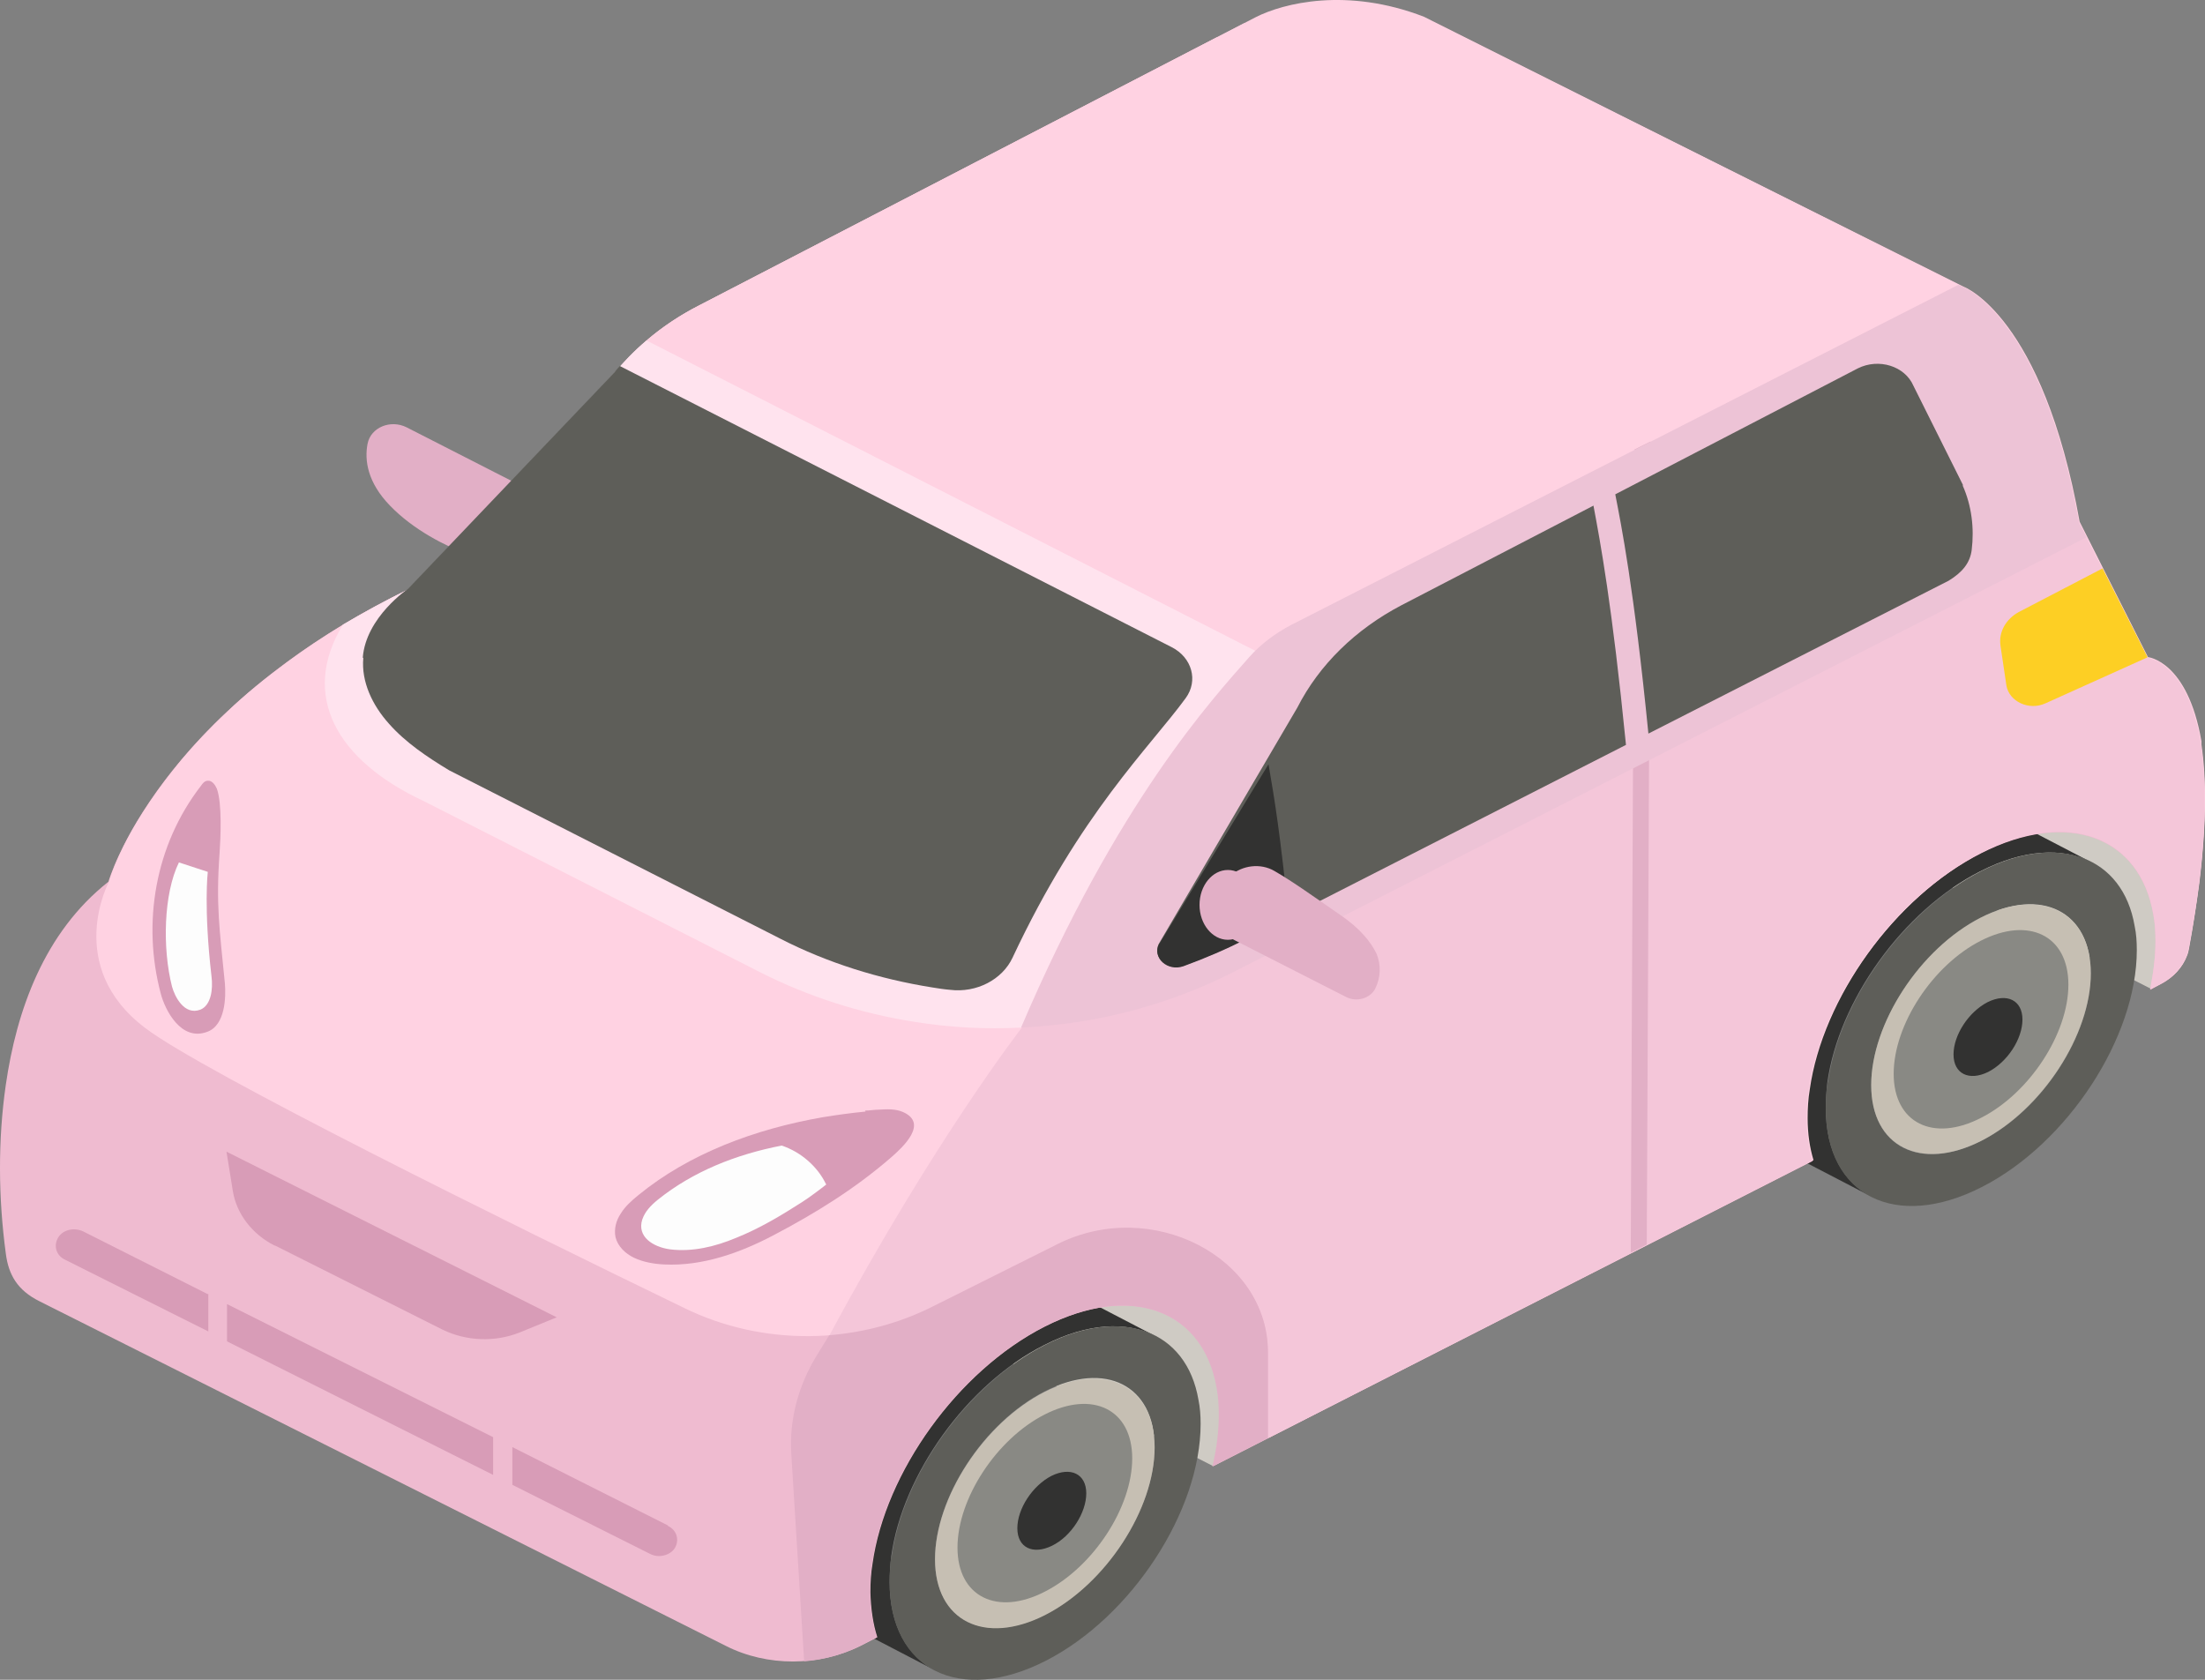 <svg width="42" height="32" viewBox="0 0 42 32" fill="none" xmlns="http://www.w3.org/2000/svg">
<rect x="0" y="0" width="42" height="32" fill="#808080" stroke="none"/>
<path d="M16.874 24.744L23.103 27.927L26.991 25.94L20.212 22.38L16.874 24.744Z" fill="#CFCBC4"/>
<path d="M34.716 15.647L40.955 18.829L41.657 17.094L38.054 13.283L34.716 15.647Z" fill="#CFCBC4"/>
<path d="M19.469 24.133C18.93 23.854 18.187 23.899 17.362 24.312C15.887 25.068 14.665 26.785 14.451 28.331C14.431 28.493 14.421 28.663 14.421 28.825C14.421 29.652 14.757 30.228 15.286 30.506L17.81 31.819C17.281 31.549 16.945 30.965 16.945 30.138C16.945 29.976 16.955 29.814 16.976 29.643C17.189 28.097 18.411 26.371 19.887 25.625C20.711 25.203 21.454 25.166 21.993 25.445L19.469 24.133Z" fill="#323231"/>
<path d="M38.268 15.611C37.728 15.332 36.986 15.377 36.161 15.79C34.685 16.546 33.464 18.263 33.25 19.809C33.23 19.971 33.22 20.141 33.22 20.303C33.22 21.13 33.556 21.706 34.085 21.984L35.642 22.793C35.113 22.524 34.777 21.939 34.777 21.112C34.777 20.95 34.787 20.789 34.807 20.618C35.021 19.072 36.242 17.346 37.718 16.599C38.543 16.177 39.286 16.141 39.825 16.42L38.268 15.611Z" fill="#323231"/>
<path d="M23.184 0.706L13.312 5.821C12.681 6.145 12.131 6.585 11.704 7.116L7.785 11.224C2.981 13.561 2.065 16.797 2.065 16.797C0.834 17.768 0.314 19.261 0.111 20.663C-0.042 21.724 -0.032 22.82 0.111 23.881C0.162 24.286 0.335 24.582 0.752 24.789L13.821 31.352C14.615 31.756 15.602 31.747 16.396 31.352L16.711 31.19C16.63 30.938 16.589 30.659 16.579 30.336C16.579 30.156 16.589 29.967 16.62 29.787C16.864 28.052 18.238 26.12 19.897 25.274C21.556 24.43 22.93 24.96 23.184 26.443C23.215 26.605 23.225 26.776 23.225 26.956C23.225 27.27 23.184 27.603 23.103 27.935L34.523 22.119C34.452 21.886 34.411 21.616 34.411 21.319C34.411 21.139 34.421 20.951 34.452 20.771C34.696 19.036 36.07 17.103 37.729 16.258C39.388 15.413 40.762 15.943 41.016 17.427C41.047 17.588 41.057 17.759 41.057 17.939C41.057 18.236 41.016 18.541 40.955 18.856L41.159 18.748C41.434 18.604 41.627 18.362 41.688 18.083C42.696 12.716 40.904 12.554 40.904 12.554L39.602 9.974C38.899 6.046 37.393 5.497 37.393 5.497L27.337 0.508L23.184 0.742V0.706Z" fill="#EFBBD0"/>
<path d="M23.693 0.445L13.312 5.821C12.681 6.145 12.131 6.585 11.704 7.116L7.785 11.224C6.879 11.664 6.116 12.132 5.475 12.608C5.047 12.923 4.66 13.238 4.335 13.552C3.581 14.253 3.073 14.928 2.726 15.467C2.686 15.53 2.655 15.584 2.614 15.647C2.197 16.339 2.075 16.797 2.075 16.797C2.075 16.797 1.21 18.407 2.767 19.584C3.866 20.42 9.688 23.297 13.047 24.924C14.523 25.643 16.304 25.625 17.77 24.897L20.161 23.701C21.953 22.802 24.172 23.944 24.172 25.76V27.387L34.543 22.101C34.472 21.867 34.431 21.598 34.431 21.301C34.431 21.121 34.441 20.933 34.472 20.753C34.716 19.018 36.09 17.085 37.749 16.24C39.408 15.395 40.782 15.925 41.036 17.409C41.067 17.57 41.077 17.741 41.077 17.921C41.077 18.218 41.036 18.523 40.975 18.838L41.179 18.73C41.403 18.613 41.576 18.424 41.657 18.209C41.678 18.164 41.688 18.11 41.698 18.056C41.779 17.615 41.841 17.202 41.892 16.824C42.034 15.656 42.024 14.802 41.932 14.181V14.118C41.668 12.59 40.914 12.518 40.914 12.518L39.612 9.938C38.909 6.01 37.403 5.462 37.403 5.462L31.876 2.702L27.317 0.427L23.703 0.445H23.693Z" fill="#FFD2E2"/>
<path d="M41.993 15.224C41.993 14.82 41.963 14.478 41.922 14.181C41.902 14.02 41.871 13.876 41.831 13.75C41.739 13.381 41.607 13.121 41.474 12.941C41.434 12.878 41.383 12.833 41.342 12.788C41.301 12.743 41.261 12.707 41.22 12.68C41.189 12.662 41.169 12.644 41.149 12.626C41.118 12.608 41.088 12.59 41.057 12.581C41.006 12.563 40.965 12.545 40.945 12.536C40.925 12.536 40.915 12.536 40.904 12.536L39.602 9.956C38.899 6.028 37.393 5.48 37.393 5.48L37.312 5.435L24.599 11.916C24.294 12.078 24.019 12.285 23.805 12.527C23.103 13.327 21.302 15.269 19.459 19.584C19.459 19.584 17.81 21.697 15.795 25.445C16.477 25.391 17.139 25.212 17.749 24.906L20.141 23.71C21.933 22.811 24.151 23.953 24.151 25.769V27.396L34.523 22.11C34.452 21.877 34.411 21.607 34.411 21.31C34.411 21.13 34.421 20.942 34.452 20.762C34.696 19.027 36.07 17.094 37.729 16.249C39.388 15.404 40.762 15.934 41.016 17.418C41.047 17.579 41.057 17.75 41.057 17.93C41.057 18.227 41.016 18.532 40.955 18.847L41.159 18.739C41.23 18.703 41.291 18.658 41.352 18.613C41.525 18.469 41.647 18.281 41.688 18.065C41.912 16.887 41.993 15.97 41.993 15.242V15.224Z" fill="#F4C6D9"/>
<path d="M11.195 9.902L7.744 8.14C7.439 7.988 7.062 8.14 7.001 8.455C6.94 8.77 7.001 9.192 7.429 9.633C8.314 10.55 9.821 10.846 9.821 10.846L11.195 9.911V9.902Z" fill="#E2AFC6"/>
<path d="M16.976 29.652C16.955 29.814 16.945 29.985 16.945 30.147C16.945 31.81 18.278 32.475 19.917 31.639C21.556 30.803 22.869 28.78 22.869 27.126C22.869 26.965 22.858 26.812 22.828 26.668C22.604 25.346 21.372 24.87 19.897 25.625C18.421 26.38 17.2 28.097 16.986 29.643L16.976 29.652ZM19.907 30.758C18.747 31.352 17.81 30.875 17.81 29.697C17.81 28.529 18.736 27.099 19.897 26.506C21.057 25.913 21.993 26.389 21.993 27.567C21.993 28.744 21.067 30.174 19.907 30.758Z" fill="#5E5E59"/>
<path d="M19.897 26.515C18.736 27.108 17.81 28.538 17.81 29.706C17.81 30.884 18.757 31.351 19.907 30.767C21.067 30.174 21.993 28.744 21.993 27.576C21.993 26.407 21.047 25.931 19.897 26.515Z" fill="#C6BFB3"/>
<path d="M19.897 26.947C18.981 27.414 18.238 28.547 18.238 29.482C18.238 30.416 18.991 30.794 19.907 30.318C20.823 29.85 21.566 28.717 21.566 27.782C21.566 26.848 20.813 26.479 19.897 26.947Z" fill="#898984"/>
<path d="M20.029 28.115C19.663 28.304 19.378 28.744 19.378 29.113C19.378 29.482 19.673 29.625 20.039 29.446C20.406 29.266 20.691 28.816 20.691 28.448C20.691 28.079 20.395 27.935 20.029 28.115Z" fill="#323231"/>
<path d="M34.808 20.627C34.787 20.789 34.777 20.959 34.777 21.121C34.777 22.784 36.11 23.45 37.749 22.613C39.388 21.777 40.701 19.755 40.701 18.101C40.701 17.939 40.691 17.786 40.66 17.642C40.436 16.321 39.205 15.844 37.729 16.599C36.253 17.355 35.032 19.072 34.818 20.618L34.808 20.627ZM37.739 21.733C36.579 22.326 35.642 21.849 35.642 20.672C35.642 19.503 36.568 18.074 37.729 17.48C38.889 16.887 39.825 17.364 39.825 18.541C39.825 19.719 38.899 21.148 37.739 21.733Z" fill="#5E5E59"/>
<path d="M37.728 17.481C36.568 18.074 35.642 19.503 35.642 20.672C35.642 21.849 36.589 22.317 37.739 21.733C38.899 21.139 39.825 19.71 39.825 18.541C39.825 17.373 38.879 16.896 37.728 17.481Z" fill="#C6BFB3"/>
<path d="M37.729 17.921C36.813 18.388 36.07 19.521 36.07 20.456C36.07 21.391 36.823 21.768 37.739 21.292C38.655 20.825 39.398 19.692 39.398 18.757C39.398 17.822 38.645 17.453 37.729 17.921Z" fill="#898984"/>
<path d="M37.861 19.09C37.495 19.278 37.21 19.719 37.21 20.087C37.21 20.456 37.505 20.6 37.871 20.42C38.238 20.231 38.523 19.791 38.523 19.422C38.523 19.054 38.227 18.91 37.861 19.09Z" fill="#323231"/>
<path d="M11.704 7.116L7.785 11.224C7.337 11.44 6.92 11.673 6.533 11.898C5.709 13.246 6.411 14.487 8.07 15.26L14.482 18.523C15.388 18.982 16.386 19.305 17.424 19.467C18.095 19.575 18.777 19.611 19.459 19.575C21.302 15.26 23.103 13.318 23.805 12.518C23.846 12.473 23.887 12.437 23.917 12.401L12.314 6.486C12.09 6.675 11.877 6.891 11.693 7.116H11.704Z" fill="#FFE3EE"/>
<path d="M24.599 11.907L37.311 5.426L27.123 0.319C25.657 -0.247 24.446 0.059 23.917 0.328L13.312 5.821C12.955 6.001 12.619 6.226 12.324 6.477L23.927 12.393C24.12 12.195 24.355 12.024 24.609 11.898L24.599 11.907Z" fill="#FFD2E2"/>
<path d="M6.92 12.536C6.879 12.986 7.093 13.435 7.408 13.786C7.724 14.145 8.141 14.424 8.558 14.676L14.869 17.885C15.764 18.343 16.742 18.649 17.759 18.811C17.871 18.829 17.983 18.847 18.095 18.856C18.604 18.919 19.093 18.658 19.286 18.245C20.579 15.485 21.902 14.235 22.584 13.3C22.828 12.968 22.706 12.527 22.319 12.329L11.805 6.972C11.805 6.972 11.724 7.062 11.693 7.107L7.775 11.215C7.775 11.215 6.971 11.754 6.91 12.527L6.92 12.536Z" fill="#5E5E59"/>
<path d="M4.324 25.553L9.393 28.097V27.378L4.324 24.843V25.553Z" fill="#D89CB7"/>
<path d="M12.721 29.059L9.759 27.567V28.286L12.375 29.598C12.426 29.625 12.487 29.643 12.548 29.643C12.67 29.643 12.793 29.589 12.854 29.491C12.945 29.338 12.894 29.149 12.721 29.068V29.059Z" fill="#D89CB7"/>
<path d="M3.958 24.654L1.586 23.459C1.413 23.378 1.2 23.423 1.108 23.575C1.016 23.728 1.067 23.917 1.24 23.998L3.968 25.364V24.645L3.958 24.654Z" fill="#D89CB7"/>
<path d="M16.487 21.175C16.212 21.202 15.948 21.238 15.673 21.283C14.38 21.508 13.128 21.975 12.161 22.766C12.029 22.874 11.907 22.982 11.825 23.117C11.734 23.252 11.693 23.414 11.724 23.567C11.764 23.737 11.907 23.881 12.08 23.962C12.253 24.043 12.457 24.079 12.65 24.088C13.383 24.124 14.105 23.863 14.736 23.53C15.54 23.108 16.294 22.64 16.986 22.038C17.2 21.849 17.688 21.4 17.2 21.184C17.057 21.121 16.894 21.13 16.741 21.139C16.65 21.139 16.568 21.157 16.477 21.157L16.487 21.175Z" fill="#D89CB7"/>
<path d="M15.744 22.56C15.642 22.641 15.418 22.811 15.276 22.901C14.869 23.162 14.462 23.405 14.014 23.584C13.627 23.746 13.189 23.854 12.762 23.8C12.436 23.755 12.131 23.558 12.233 23.234C12.284 23.081 12.396 22.964 12.528 22.856C13.2 22.317 14.014 21.993 14.889 21.823C15.266 21.948 15.581 22.236 15.734 22.56H15.744Z" fill="#FDFDFD"/>
<path d="M4.182 16.258C4.202 15.97 4.233 15.305 4.131 15.026C4.1 14.954 4.039 14.865 3.958 14.873C3.897 14.873 3.856 14.928 3.826 14.972C2.95 16.105 2.706 17.588 3.062 18.928C3.144 19.242 3.449 19.845 3.948 19.656C4.294 19.53 4.304 18.991 4.284 18.739C4.182 17.696 4.111 17.238 4.182 16.258V16.258Z" fill="#D89CB7"/>
<path d="M3.408 16.429C3.113 17.031 3.093 18.074 3.276 18.793C3.327 18.982 3.51 19.35 3.816 19.234C4.019 19.153 4.06 18.847 4.029 18.604C3.877 17.292 3.958 16.609 3.958 16.609L3.408 16.429V16.429Z" fill="#FDFDFD"/>
<path d="M40.904 12.518L40.049 10.828L38.461 11.655C38.207 11.79 38.065 12.042 38.105 12.303L38.217 13.058C38.268 13.363 38.645 13.543 38.96 13.399L40.914 12.518H40.904Z" fill="#FDCF24"/>
<path d="M24.151 27.387V25.76C24.151 23.944 21.932 22.802 20.141 23.701L17.749 24.897C17.139 25.203 16.467 25.382 15.795 25.436L15.551 25.832C15.205 26.398 15.032 27.046 15.072 27.693L15.317 31.648C15.683 31.621 16.049 31.522 16.385 31.352L16.701 31.19C16.619 30.938 16.579 30.659 16.569 30.336C16.569 30.156 16.579 29.967 16.609 29.787C16.854 28.052 18.227 26.119 19.887 25.274C21.546 24.43 22.92 24.96 23.174 26.443C23.205 26.605 23.215 26.776 23.215 26.956C23.215 27.27 23.174 27.603 23.093 27.935L28.121 25.373L24.131 27.405L24.151 27.387Z" fill="#E2AFC6"/>
<path d="M31.062 23.863L31.367 23.71L31.439 8.41L31.133 8.563L31.062 23.863Z" fill="#E2AFC6"/>
<path d="M39.744 10.235L39.591 9.938C38.889 6.01 37.383 5.461 37.383 5.461L37.301 5.426L24.589 11.907C24.284 12.069 24.009 12.276 23.795 12.518C23.093 13.318 21.291 15.26 19.449 19.575C20.864 19.512 22.248 19.153 23.5 18.514L39.744 10.235V10.235Z" fill="#EDC3D6"/>
<path d="M30.35 9.633L26.696 11.529C25.82 11.988 25.128 12.662 24.711 13.48L22.075 17.975C21.943 18.236 22.238 18.505 22.543 18.398C22.96 18.245 23.357 18.074 23.744 17.876L30.971 14.19C30.706 11.521 30.482 10.325 30.35 9.624V9.633Z" fill="#5E5E59"/>
<path d="M37.393 9.246L36.446 7.349C36.283 6.972 35.785 6.819 35.388 7.017L30.767 9.417C30.879 9.992 31.123 11.197 31.398 13.975L37.118 11.062C37.383 10.9 37.525 10.72 37.556 10.478C37.607 10.064 37.556 9.633 37.383 9.246H37.393Z" fill="#5E5E59"/>
<path d="M22.075 17.984C21.943 18.245 22.238 18.514 22.543 18.406C22.961 18.253 23.358 18.083 23.744 17.885L24.548 17.471C24.386 15.898 24.284 15.26 24.162 14.559L22.085 17.975L22.075 17.984Z" fill="#323231"/>
<path d="M23.927 17.238C23.927 16.869 23.683 16.573 23.388 16.573C23.093 16.573 22.848 16.869 22.848 17.238C22.848 17.606 23.093 17.903 23.388 17.903C23.683 17.903 23.927 17.606 23.927 17.238Z" fill="#E2AFC6"/>
<path d="M23.378 17.84L25.637 18.991C25.841 19.099 26.105 19.018 26.197 18.829C26.299 18.622 26.309 18.38 26.218 18.164C26.116 17.957 25.922 17.696 25.525 17.427C25.017 17.076 24.63 16.797 24.273 16.591C24.009 16.438 23.663 16.483 23.439 16.68L23.388 16.726V17.84H23.378Z" fill="#E2AFC6"/>
<path d="M5.24 23.728L8.426 25.328C8.884 25.553 9.434 25.571 9.902 25.382L10.604 25.095L4.314 21.939L4.436 22.695C4.508 23.126 4.803 23.512 5.23 23.728H5.24Z" fill="#D89CB7"/>
</svg>
